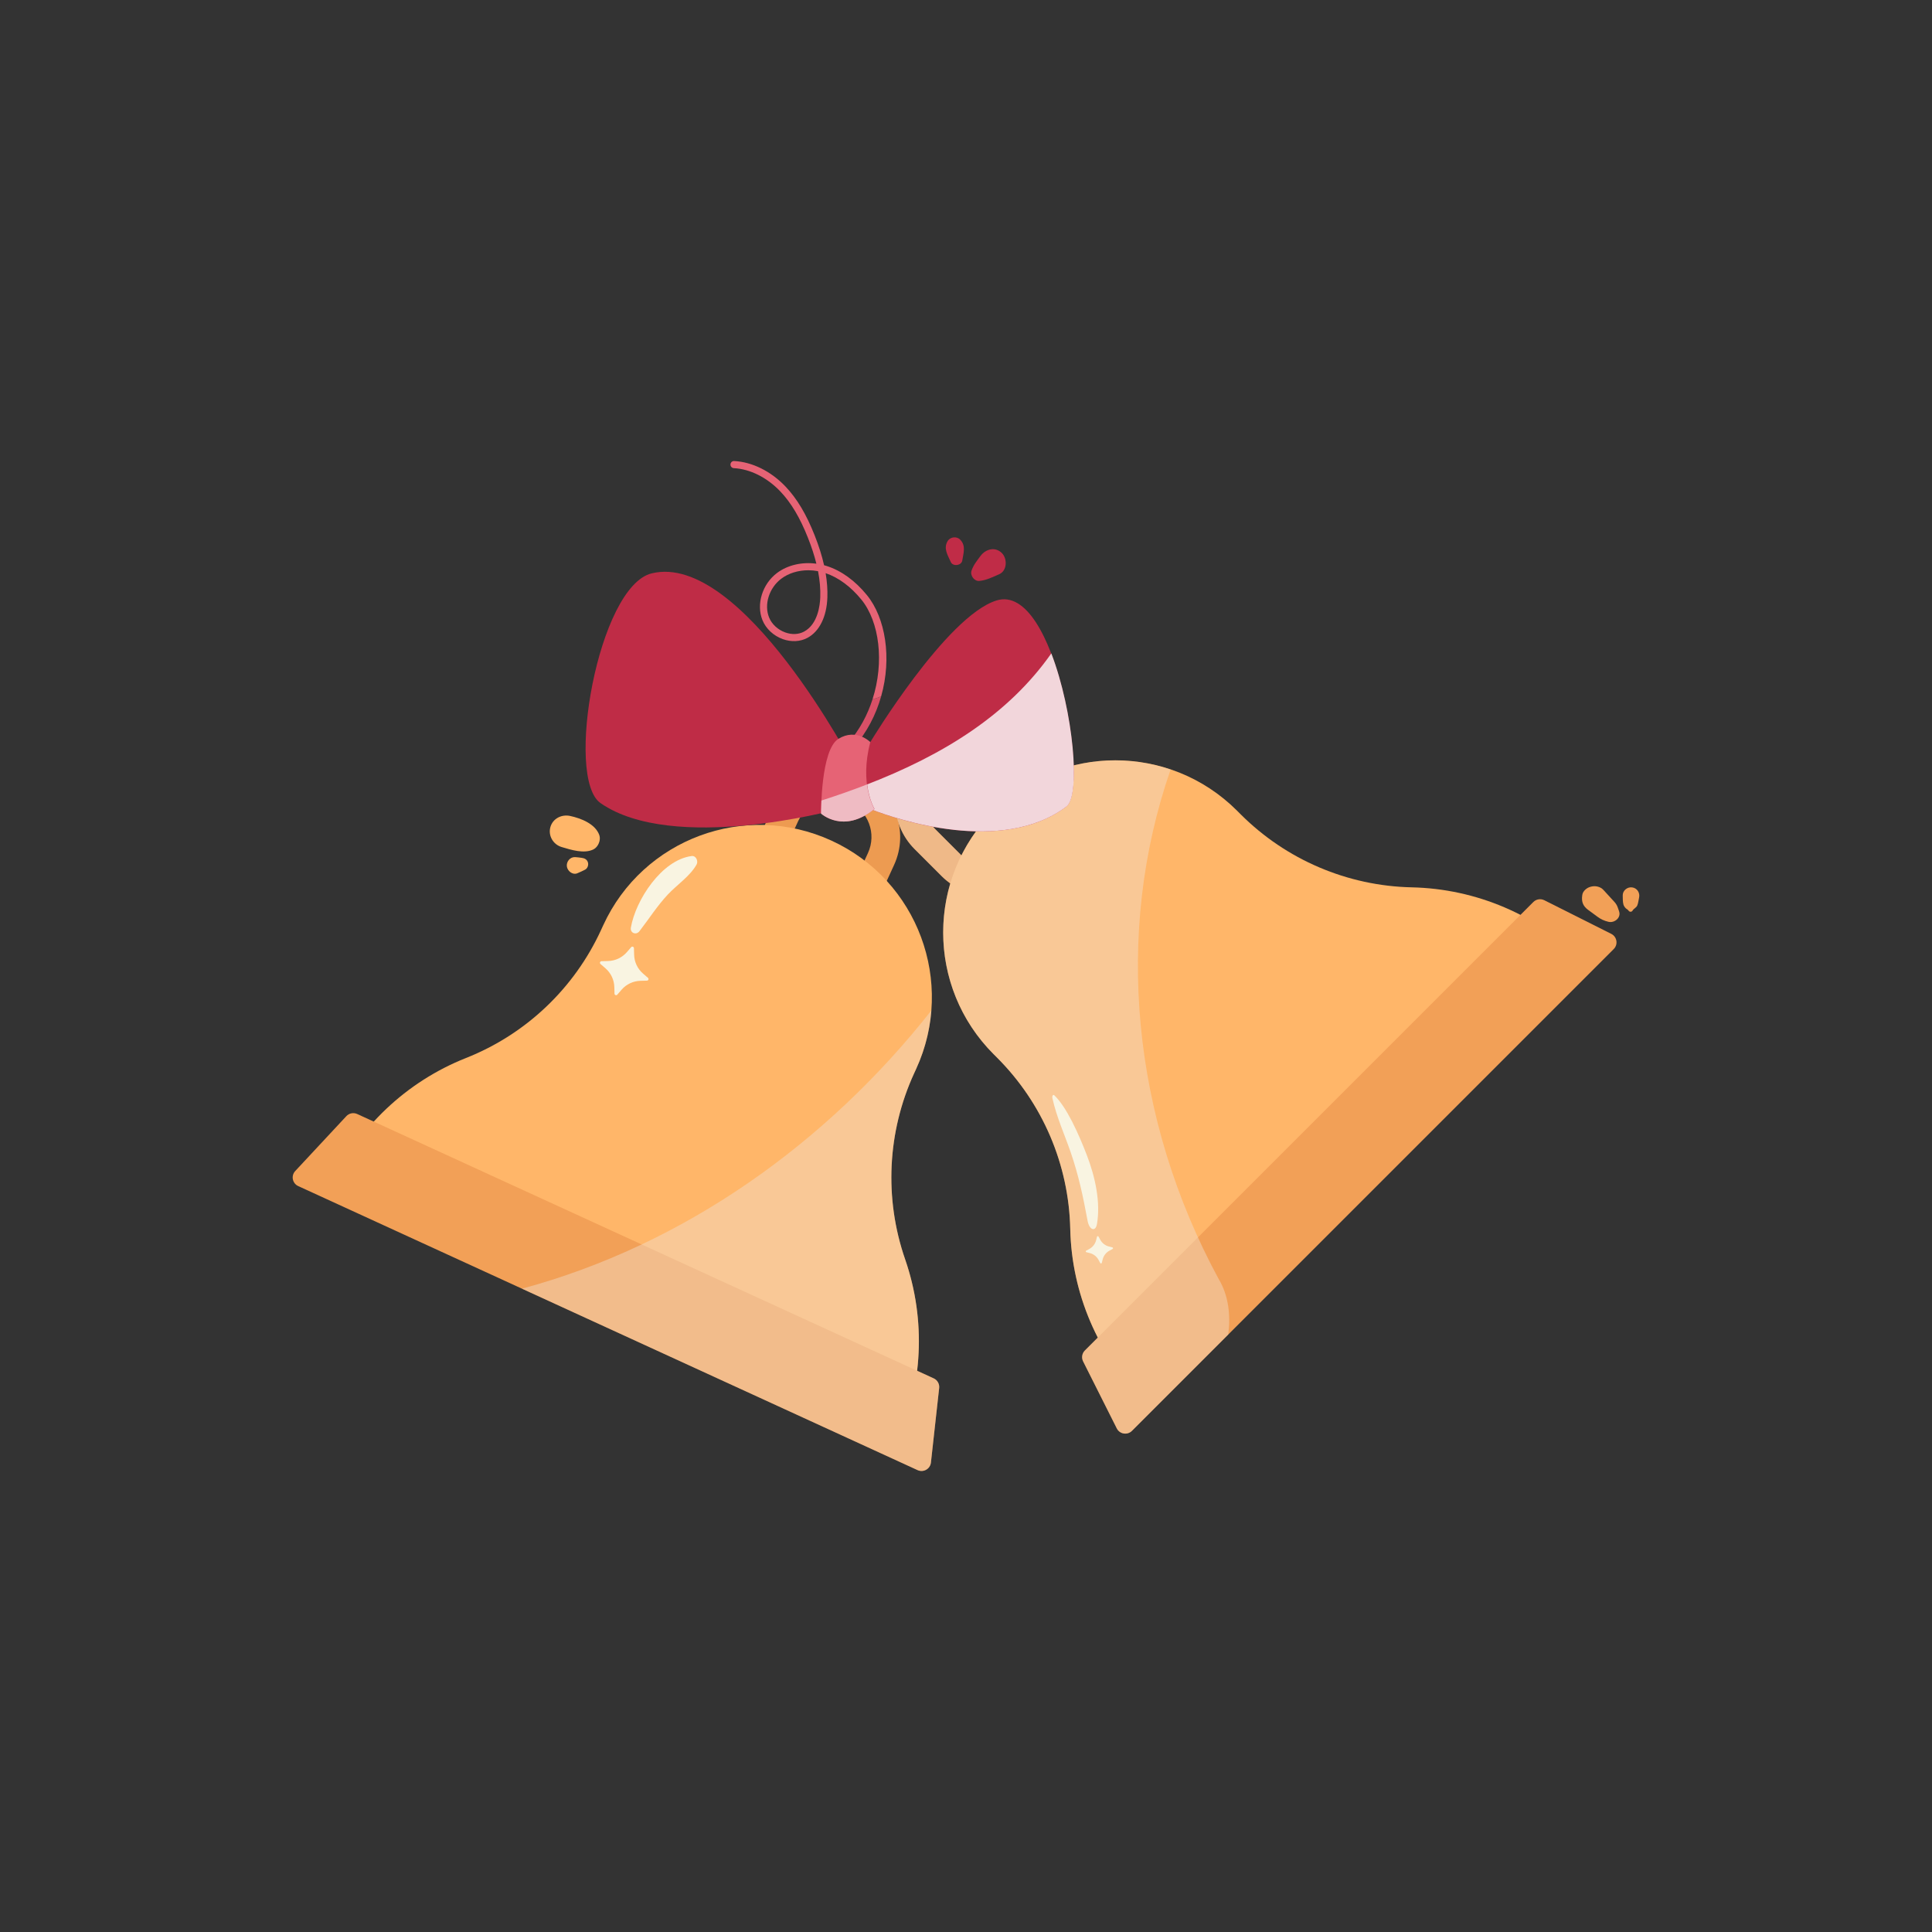 <?xml version="1.0" encoding="utf-8"?>
<!-- Generator: Adobe Illustrator 16.0.0, SVG Export Plug-In . SVG Version: 6.00 Build 0)  -->
<!DOCTYPE svg PUBLIC "-//W3C//DTD SVG 1.1//EN" "http://www.w3.org/Graphics/SVG/1.1/DTD/svg11.dtd">
<svg version="1.1" id="Layer_1" xmlns="http://www.w3.org/2000/svg" xmlns:xlink="http://www.w3.org/1999/xlink" x="0px" y="0px"
	 width="350px" height="350px" viewBox="0 0 350 350" enable-background="new 0 0 350 350" xml:space="preserve">
<rect x="0" y="0" width="350" height="350" fill="#333333" stroke="none"/>
<g>
	<g>
		<path fill="#D85067" d="M153.655,134.597c-0.235,0.269-0.208,0.677,0.06,0.912c0.123,0.108,0.274,0.16,0.426,0.16
			c0.179,0,0.358-0.075,0.486-0.22c2.449-2.796,4.078-6.023,5.007-9.317c-0.477,0.229-1.004,0.407-1.566,0.551
			C157.157,129.51,155.716,132.244,153.655,134.597z"/>
		<path fill="#E66375" d="M157.054,107.813c-2.136-2.625-4.668-4.454-7.323-5.288c-0.146-0.046-0.293-0.088-0.44-0.127
			c-0.386-1.715-0.956-3.52-1.716-5.435c-1.524-3.847-3.205-6.656-5.289-8.842c-2.626-2.754-6.007-4.432-9.276-4.601
			c-0.36-0.029-0.661,0.254-0.679,0.611c-0.019,0.357,0.255,0.66,0.612,0.679c2.943,0.153,6.007,1.685,8.408,4.203
			c1.965,2.061,3.561,4.738,5.022,8.425c0.652,1.644,1.158,3.199,1.523,4.679c-2.599-0.354-5.211,0.243-7.125,1.678
			c-2.672,2.005-3.807,5.683-2.641,8.557c0.626,1.542,2,2.825,3.676,3.43c1.538,0.555,3.166,0.473,4.467-0.226
			c2.174-1.165,3.492-3.829,3.615-7.307c0.05-1.409-0.054-2.875-0.314-4.416c2.329,0.79,4.563,2.443,6.477,4.793
			c3.261,4.007,4.188,11.303,2.015,18.055c0.562-0.144,1.09-0.321,1.566-0.551C161.596,119.188,160.419,111.947,157.054,107.813z
			 M145.664,114.419c-0.993,0.533-2.208,0.587-3.418,0.148c-1.336-0.482-2.427-1.492-2.917-2.7
			c-0.953-2.348,0.001-5.374,2.219-7.038c1.331-0.999,3.066-1.521,4.881-1.521c0.584,0,1.178,0.054,1.768,0.164
			c0.322,1.666,0.455,3.237,0.402,4.732C148.549,109.627,148.162,113.08,145.664,114.419z"/>
	</g>
	<g>
		<g>
			<g>
				<path fill="#ED9B51" d="M142.961,168.994c-6.091-2.792-8.774-10.021-5.981-16.112l2.899-6.321
					c2.793-6.091,10.021-8.774,16.112-5.98c6.091,2.793,8.774,10.021,5.981,16.112l-2.898,6.321
					C156.28,169.104,149.051,171.787,142.961,168.994z M153.822,145.308c-3.485-1.598-7.618-0.063-9.216,3.421l-2.898,6.32
					c-1.598,3.484-0.063,7.618,3.421,9.216c3.485,1.598,7.618,0.063,9.216-3.421l2.898-6.32
					C158.841,151.041,157.307,146.906,153.822,145.308z"/>
			</g>
		</g>
		<path fill="#FFB669" d="M165.597,194.453l0.376-0.82c7.18-15.656,0.307-34.169-15.35-41.349l0,0
			c-15.657-7.18-34.169-0.308-41.349,15.349l-0.376,0.819c-4.86,10.601-13.625,18.915-24.466,23.21l0,0
			c-10.841,4.297-19.606,12.611-24.467,23.211l102.384,46.949c4.861-10.6,5.443-22.666,1.624-33.685l0,0
			C160.155,217.119,160.736,205.053,165.597,194.453z"/>
		<path fill="#F2A057" d="M169.149,249.706L64.711,201.813c-0.672-0.308-1.467-0.151-1.971,0.392l-9.256,9.938
			c-0.797,0.855-0.523,2.241,0.541,2.728l112.201,51.453c1.064,0.487,2.292-0.209,2.42-1.372l1.492-13.499
			C170.22,250.718,169.822,250.014,169.149,249.706z"/>
		<path opacity="0.43" fill="#F2E1D1" d="M168.647,264.951l1.492-13.499c0.081-0.734-0.317-1.438-0.99-1.747l-3.013-1.382
			c0.806-6.747,0.102-13.65-2.163-20.186l0,0c-3.819-11.019-3.237-23.085,1.624-33.685l0.376-0.82
			c1.576-3.437,2.474-7.012,2.751-10.575c-18.972,24.093-44.872,42.504-74.171,50.398l71.673,32.867
			C167.291,266.811,168.519,266.114,168.647,264.951z"/>
	</g>
	<g>
		<g>
			<g>
				<path fill="#ED9B51" d="M187.803,158.75c-4.738,4.738-12.448,4.738-17.187,0l-4.917-4.917c-4.738-4.739-4.738-12.448,0-17.187
					c4.738-4.738,12.448-4.738,17.186,0l4.918,4.917C192.541,146.301,192.541,154.011,187.803,158.75z M169.377,140.324
					c-2.71,2.71-2.71,7.121,0,9.831l4.917,4.917c2.711,2.71,7.12,2.71,9.83,0c2.711-2.71,2.711-7.12,0-9.831l-4.917-4.917
					C176.497,137.614,172.087,137.614,169.377,140.324z"/>
			</g>
		</g>
		<path fill="#FFB669" d="M224.746,147.507l-0.637-0.638c-12.18-12.18-31.928-12.179-44.107,0l0,0
			c-12.179,12.18-12.179,31.926,0,44.105l0.638,0.639c8.245,8.246,12.991,19.355,13.245,31.014l0,0
			c0.255,11.658,5,22.769,13.246,31.014l79.645-79.645c-8.246-8.246-19.355-12.991-31.016-13.245l0,0
			C244.104,160.497,232.991,155.753,224.746,147.507z"/>
		<path fill="#F2A057" d="M277.78,163.405l-81.242,81.244c-0.522,0.522-0.651,1.322-0.319,1.983l6.097,12.135
			c0.525,1.045,1.918,1.271,2.746,0.443l87.282-87.283c0.827-0.828,0.601-2.221-0.443-2.747l-12.137-6.096
			C279.104,162.753,278.305,162.882,277.78,163.405z"/>
	</g>
	<path opacity="0.43" fill="#F2E1D1" d="M220.773,231.703c-15.743-29.063-19-62.668-8.704-92.301
		c-8.021-2.713-16.922-2.092-24.524,1.905l-4.66-4.661c-4.738-4.738-12.447-4.738-17.186,0c-4.738,4.739-4.738,12.448,0,17.187
		l4.917,4.917c0.483,0.482,1.002,0.902,1.54,1.286c-3.144,10.611-0.529,22.566,7.847,30.94l0.638,0.639
		c8.245,8.246,12.991,19.355,13.245,31.014c0.151,6.915,1.894,13.632,4.997,19.678l-2.344,2.344
		c-0.522,0.522-0.651,1.322-0.319,1.983l6.097,12.135c0.525,1.045,1.918,1.271,2.746,0.443l17.45-17.452
		C222.961,238.196,222.558,234.675,220.773,231.703z M180.002,146.87L180.002,146.87c-2.434,2.432-4.356,5.175-5.817,8.091
		l-4.808-4.807c-2.71-2.71-2.71-7.12,0-9.831c2.71-2.71,7.12-2.71,9.832,0l3.878,3.879
		C182.02,145.023,180.98,145.893,180.002,146.87z"/>
	<g>
		<g>
			<path fill="#BF2C46" d="M154.709,138.85c0,0-20.302-38.935-36.631-34.985c-9.724,2.352-15.799,37.096-9.285,41.626
				c13.15,9.144,42.45,1.236,42.45,1.236L154.709,138.85z"/>
			<path fill="#BF2C46" d="M157.664,134.439c0,0,13.765-22.828,22.864-25.659c10.828-3.37,16.849,34.161,12.649,37.329
				c-13.175,9.941-35.824,0.332-35.824,0.332l-3.212-6.545L157.664,134.439z"/>
			<path fill="#E66375" d="M148.749,147.385c0,0,4.063,3.748,9.652-0.829c0,0-2.765-4.415-0.737-12.117c0,0-2.52-2.581-5.766-0.598
				C148.651,135.824,148.749,147.385,148.749,147.385z"/>
		</g>
		<g>
			<path fill="#EFBBC3" d="M148.749,147.385c0,0,4.063,3.748,9.652-0.829c0,0-0.969-1.567-1.337-4.443
				c-2.657,1.029-5.409,1.997-8.256,2.91C148.744,146.421,148.749,147.385,148.749,147.385z"/>
			<path fill="#F2D6DB" d="M190.457,118.367c-7.68,10.949-19.313,18.358-33.835,23.917c0.155-0.059,0.316-0.114,0.47-0.173
				c0.368,2.876,1.337,4.443,1.337,4.443c-0.089,0.073-0.175,0.127-0.264,0.196c4.068,1.561,23.305,8.213,35.041-0.643
				C195.821,144.134,194.468,128.816,190.457,118.367z"/>
		</g>
	</g>
	<g>
		<g>
			<path fill="#C02C47" d="M177.416,105.241c1.301-0.123,2.397-0.694,3.587-1.209c1.478-0.64,1.509-2.828,0.494-3.842
				c-1.19-1.19-2.911-0.745-3.843,0.495c-0.658,0.878-1.297,1.649-1.654,2.698C175.712,104.229,176.491,105.329,177.416,105.241
				L177.416,105.241z"/>
		</g>
		<g>
			<path fill="#C02C47" d="M174.328,101.536c0.211-1.368,0.692-2.661-0.375-3.769c-0.649-0.673-1.847-0.517-2.305,0.297
				c-0.754,1.338,0.042,2.474,0.592,3.744C172.616,102.679,174.183,102.475,174.328,101.536L174.328,101.536z"/>
		</g>
	</g>
	<g>
		<g>
			<path fill="#FFB669" d="M108.573,151.286c-0.729-2.038-3.303-3.038-5.282-3.468c-1.539-0.334-3.155,0.46-3.589,2.038
				c-0.426,1.554,0.524,3.133,2.038,3.589c1.738,0.523,4.104,1.271,5.783,0.423C108.363,153.442,108.896,152.187,108.573,151.286
				L108.573,151.286z"/>
		</g>
		<g>
			<path fill="#FFB669" d="M105.407,155.409c-0.414-0.052-0.828-0.119-1.245-0.135c-0.904-0.035-1.584,0.841-1.468,1.694
				c0.109,0.807,1.011,1.578,1.866,1.243c0.491-0.192,0.957-0.425,1.428-0.66c0.45-0.225,0.656-0.832,0.528-1.298
				C106.37,155.724,105.917,155.473,105.407,155.409L105.407,155.409z"/>
		</g>
	</g>
	<g>
		<g>
			<path fill="#F2A057" d="M293.308,165.084c-0.135-0.376-0.247-0.797-0.439-1.147c-0.216-0.388-0.564-0.72-0.862-1.046
				c-0.512-0.559-1.024-1.118-1.535-1.677c-0.549-0.6-1.469-0.795-2.234-0.591c-0.051,0.013-0.099,0.026-0.148,0.04
				c-0.624,0.167-1.342,0.758-1.438,1.438c-0.005,0.042-0.013,0.085-0.018,0.127c-0.16,1.126,0.142,1.921,1.055,2.594
				c0.565,0.415,1.129,0.83,1.693,1.245c0.646,0.476,1.233,0.745,2.016,0.931C292.468,167.253,293.725,166.255,293.308,165.084
				L293.308,165.084z"/>
		</g>
		<g>
			<path fill="#F2A057" d="M295.756,164.965c0.212-0.387,0.671-0.495,0.86-0.955c0.175-0.421,0.212-0.925,0.315-1.371
				c0.207-0.883-0.333-1.756-1.252-1.88c-0.862-0.117-1.737,0.563-1.707,1.479c0.018,0.517-0.013,1.11,0.125,1.611
				c0.074,0.272,0.255,0.533,0.457,0.724c0.151,0.142,0.355,0.211,0.469,0.392C295.187,165.229,295.597,165.251,295.756,164.965
				L295.756,164.965z"/>
		</g>
	</g>
	<g>
		<path fill="#F9F4E1" d="M113.563,172.489l0.777-0.896c0.173-0.2,0.5-0.082,0.507,0.182l0.031,1.186
			c0.034,1.312,0.618,2.549,1.61,3.408l0.896,0.777c0.199,0.173,0.082,0.5-0.182,0.507l-1.186,0.03
			c-1.312,0.035-2.55,0.619-3.409,1.611l-0.777,0.896c-0.173,0.199-0.5,0.081-0.507-0.182l-0.031-1.186
			c-0.034-1.313-0.618-2.55-1.61-3.41l-0.896-0.776c-0.199-0.173-0.082-0.501,0.182-0.508l1.186-0.03
			C111.466,174.066,112.704,173.481,113.563,172.489z"/>
		<g>
			<path fill="#F9F4E1" d="M115.839,168.702c1.705-2.209,3.241-4.624,5.151-6.659c1.662-1.771,3.996-3.293,5.198-5.416
				c0.346-0.609-0.078-1.653-0.889-1.549c-5.444,0.7-10.166,8.013-11.011,12.971C114.123,169.028,115.249,169.466,115.839,168.702
				L115.839,168.702z"/>
		</g>
	</g>
	<g>
		<path fill="#F9F4E1" d="M190.652,198.938c0.769,3.476,2.204,6.585,3.314,9.813c1.444,4.205,2.222,7.896,3.061,12.413
			c0.316,1.703,1.443,2.038,1.696,0.596c0.693-3.961-0.328-8.588-1.832-12.492c-1.489-3.865-3.656-8.726-5.908-10.857
			C190.791,198.227,190.563,198.536,190.652,198.938L190.652,198.938z"/>
	</g>
	<path fill="#F9F4E1" d="M198.574,224.673l0.154-0.615c0.035-0.137,0.219-0.16,0.286-0.035l0.302,0.559
		c0.331,0.619,0.909,1.068,1.591,1.24l0.614,0.155c0.138,0.034,0.161,0.22,0.036,0.286l-0.559,0.301
		c-0.619,0.333-1.069,0.91-1.241,1.592l-0.154,0.615c-0.035,0.137-0.22,0.159-0.287,0.035l-0.301-0.56
		c-0.333-0.618-0.909-1.068-1.591-1.24l-0.615-0.155c-0.138-0.034-0.16-0.22-0.035-0.285l0.559-0.3
		C197.951,225.933,198.402,225.354,198.574,224.673z"/>
</g>
</svg>
